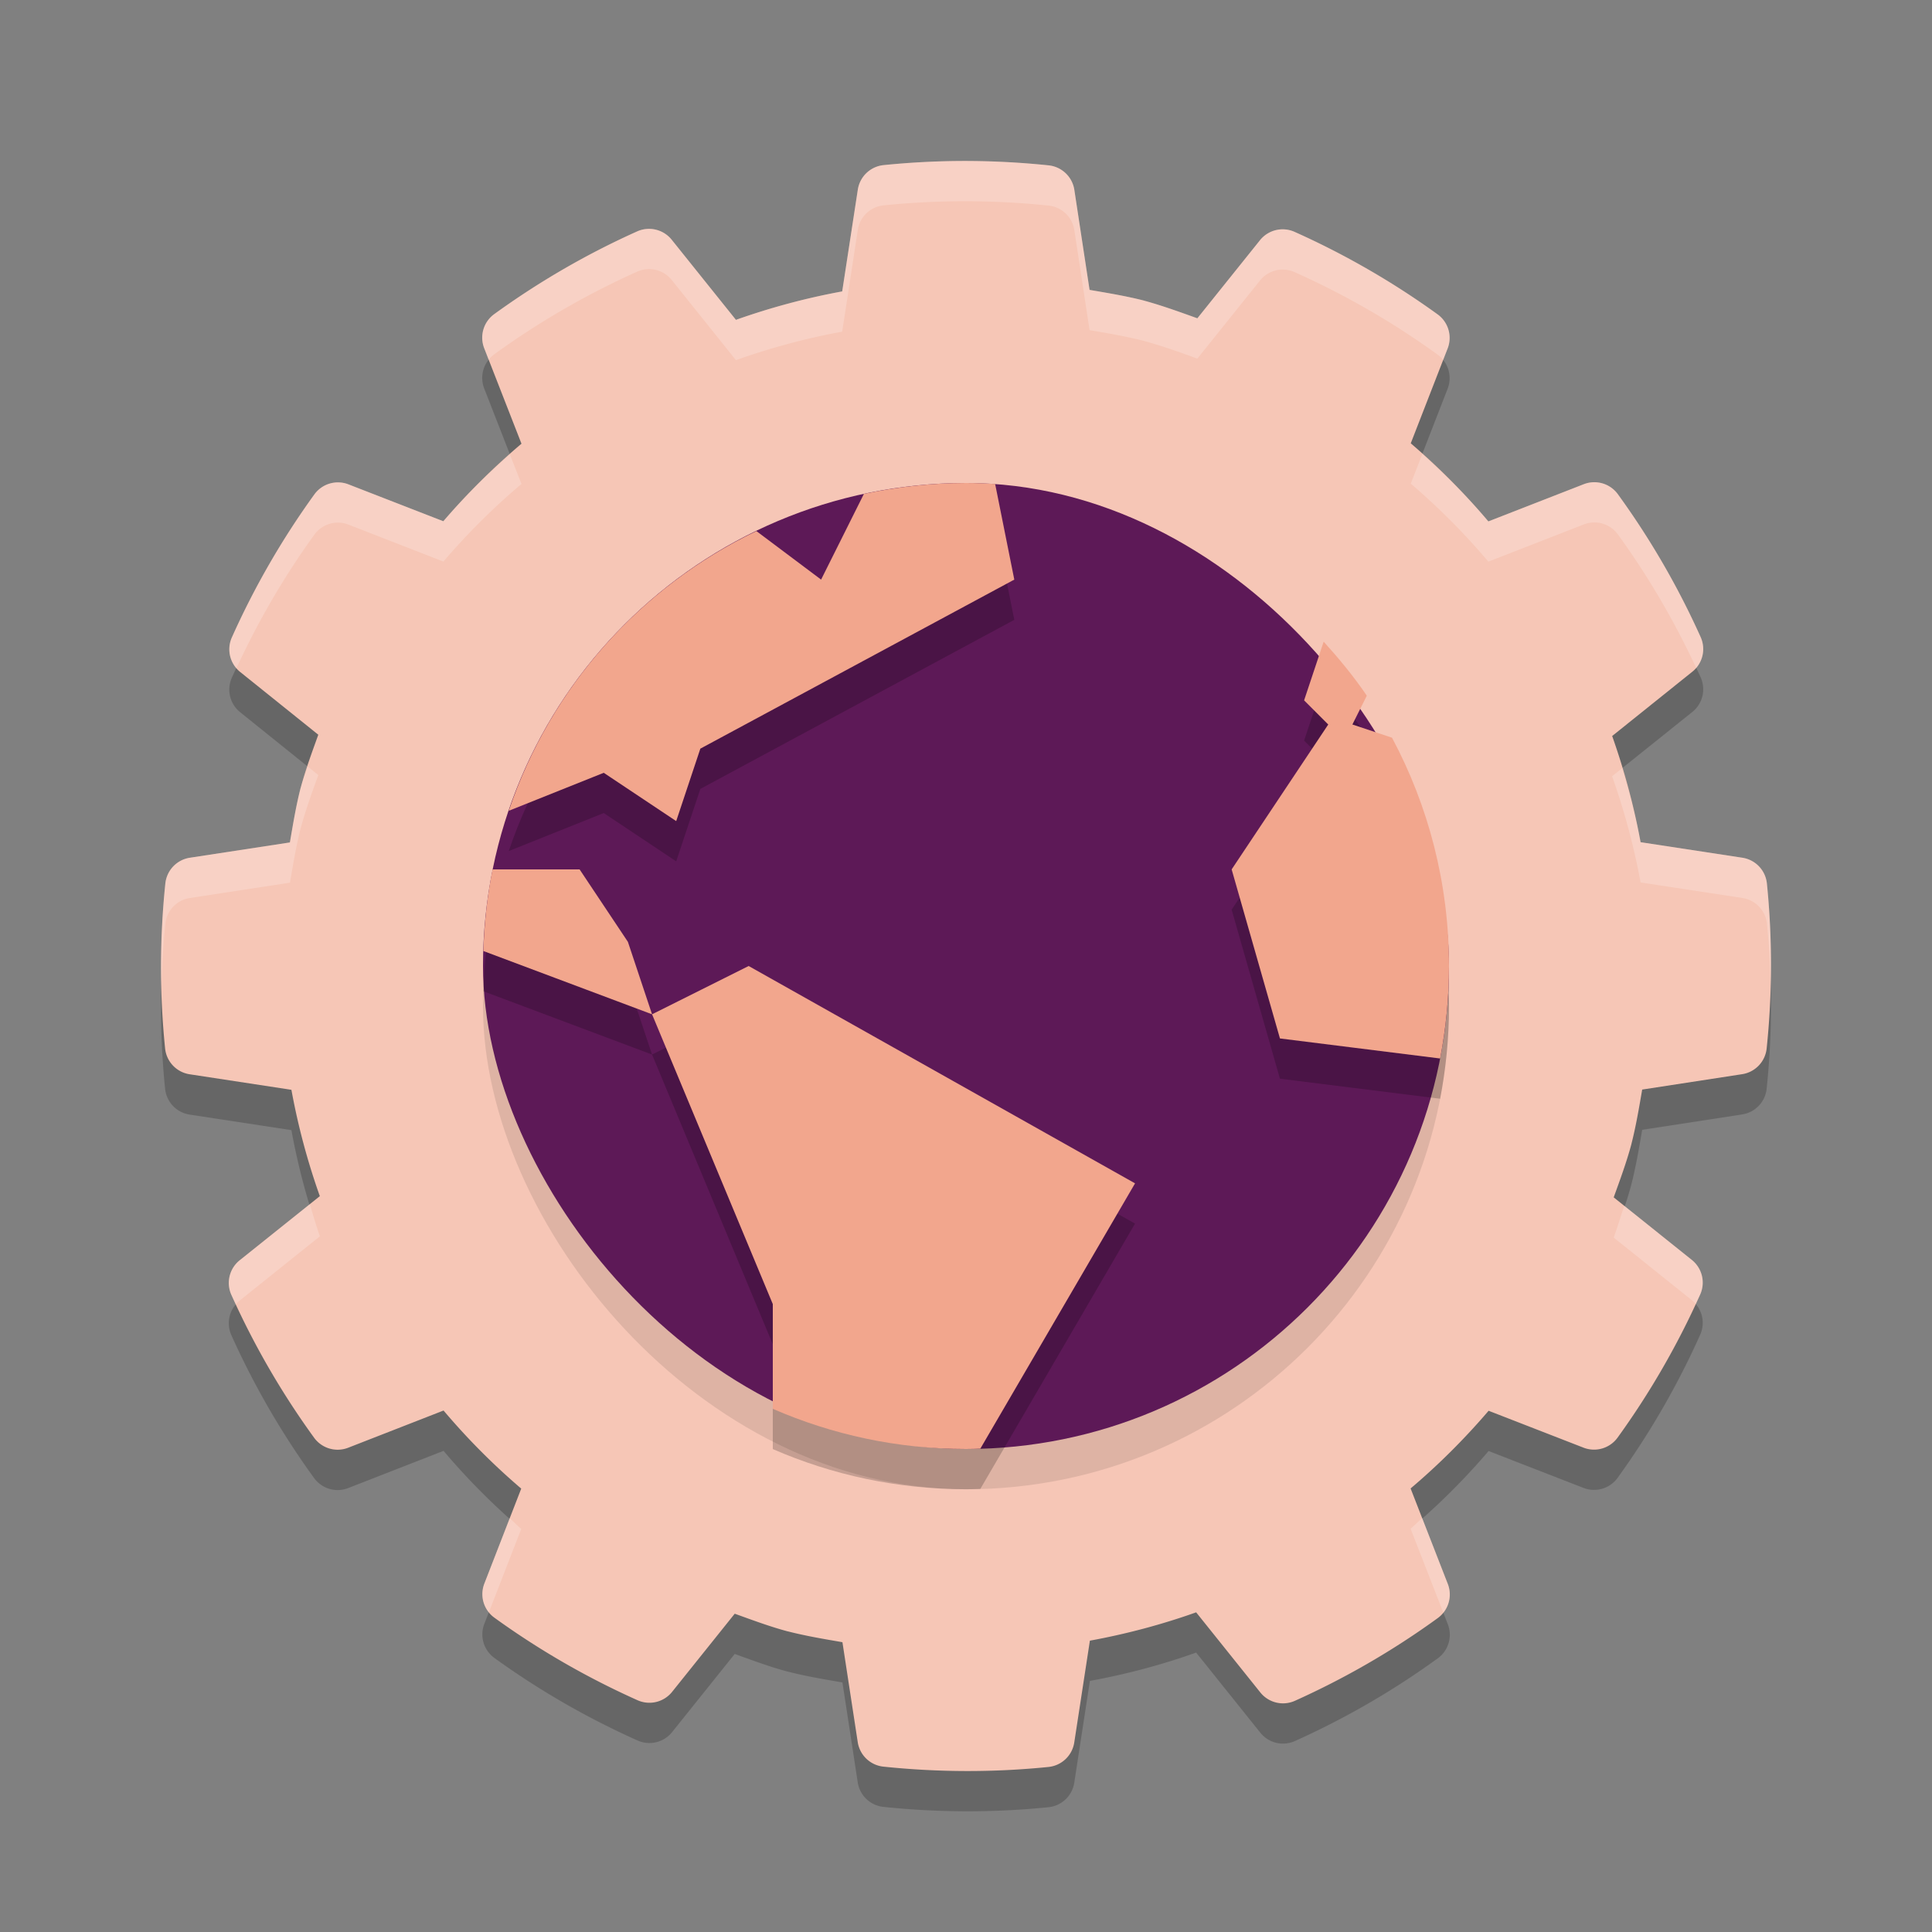 <svg xmlns="http://www.w3.org/2000/svg" width="24" height="24" version="1">
 <rect width="100%" height="100%" fill="#808080" stroke="none"/>
 <path style="opacity:0.2" d="m 11.899,2.5 c -0.308,0.003 -0.616,0.02 -0.922,0.051 a 0.361,0.361 0 0 0 -0.321,0.305 L 10.462,4.12 c -0.449,0.082 -0.89,0.2 -1.321,0.353 l -0.797,-0.995 A 0.361,0.361 0 0 0 7.914,3.375 C 7.289,3.655 6.695,4 6.14,4.402 A 0.361,0.361 0 0 0 6.015,4.826 l 0.463,1.186 C 6.129,6.307 5.805,6.628 5.507,6.975 L 4.329,6.517 A 0.361,0.361 0 0 0 3.905,6.642 C 3.504,7.197 3.16,7.793 2.88,8.419 A 0.361,0.361 0 0 0 2.984,8.848 L 3.954,9.628 C 3.876,9.845 3.797,10.061 3.736,10.284 a 0.361,0.361 0 0 0 -0.002,0.006 c -0.057,0.223 -0.094,0.449 -0.133,0.676 l -1.242,0.19 a 0.361,0.361 0 0 0 -0.305,0.32 c -0.071,0.681 -0.072,1.368 -0.003,2.049 a 0.361,0.361 0 0 0 0.305,0.321 l 1.264,0.193 c 0.082,0.449 0.2,0.89 0.353,1.321 l -0.995,0.796 a 0.361,0.361 0 0 0 -0.104,0.43 c 0.281,0.625 0.625,1.22 1.028,1.775 a 0.361,0.361 0 0 0 0.424,0.124 l 1.184,-0.462 c 0.295,0.349 0.617,0.673 0.965,0.97 L 6.017,20.171 A 0.361,0.361 0 0 0 6.142,20.596 c 0.556,0.402 1.152,0.745 1.778,1.025 A 0.361,0.361 0 0 0 8.349,21.517 l 0.778,-0.971 c 0.217,0.078 0.433,0.159 0.656,0.219 a 0.361,0.361 0 0 0 0.006,9.5e-4 c 0.223,0.057 0.449,0.095 0.676,0.134 l 0.19,1.241 a 0.361,0.361 0 0 0 0.32,0.305 c 0.681,0.071 1.368,0.073 2.049,0.004 a 0.361,0.361 0 0 0 0.321,-0.305 l 0.194,-1.264 c 0.449,-0.082 0.89,-0.199 1.32,-0.352 l 0.797,0.995 a 0.361,0.361 0 0 0 0.43,0.104 c 0.625,-0.281 1.22,-0.625 1.775,-1.028 a 0.361,0.361 0 0 0 0.124,-0.424 L 17.523,18.99 c 0.349,-0.295 0.672,-0.618 0.969,-0.965 l 1.178,0.458 a 0.361,0.361 0 0 0 0.424,-0.124 c 0.402,-0.556 0.746,-1.152 1.026,-1.778 A 0.361,0.361 0 0 0 21.016,16.151 l -0.97,-0.777 c 0.079,-0.218 0.159,-0.435 0.219,-0.658 a 0.361,0.361 0 0 0 9.5e-4,-0.005 c 0.057,-0.223 0.095,-0.449 0.134,-0.676 l 1.241,-0.191 a 0.361,0.361 0 0 0 0.305,-0.319 c 0.071,-0.681 0.072,-1.368 0.003,-2.049 a 0.361,0.361 0 0 0 -0.305,-0.321 l -1.264,-0.193 c -0.082,-0.449 -0.2,-0.889 -0.353,-1.32 L 21.023,8.844 A 0.361,0.361 0 0 0 21.126,8.414 C 20.845,7.789 20.501,7.195 20.098,6.64 A 0.361,0.361 0 0 0 19.674,6.515 l -1.185,0.462 C 18.194,6.628 17.872,6.304 17.525,6.007 l 0.458,-1.178 A 0.361,0.361 0 0 0 17.858,4.405 C 17.303,4.004 16.707,3.66 16.081,3.38 A 0.361,0.361 0 0 0 15.652,3.484 L 14.874,4.454 C 14.656,4.376 14.44,4.297 14.217,4.236 a 0.361,0.361 0 0 0 -0.006,-0.002 C 13.988,4.177 13.762,4.14 13.535,4.101 L 13.346,2.859 A 0.361,0.361 0 0 0 13.026,2.554 c -0.374,-0.039 -0.75,-0.057 -1.127,-0.054 z"/>
 <path style="fill:#f6c6b6" d="m 11.899,2 c -0.308,0.003 -0.616,0.02 -0.922,0.051 a 0.361,0.361 0 0 0 -0.321,0.305 L 10.462,3.62 C 10.013,3.702 9.572,3.821 9.142,3.973 L 8.344,2.978 A 0.361,0.361 0 0 0 7.914,2.875 C 7.289,3.155 6.695,3.5 6.14,3.902 A 0.361,0.361 0 0 0 6.015,4.326 L 6.478,5.512 C 6.129,5.807 5.805,6.128 5.507,6.475 L 4.329,6.017 A 0.361,0.361 0 0 0 3.905,6.142 C 3.504,6.697 3.16,7.293 2.88,7.919 a 0.361,0.361 0 0 0 0.104,0.429 l 0.97,0.779 c -0.078,0.217 -0.158,0.433 -0.218,0.656 a 0.361,0.361 0 0 0 -0.002,0.006 c -0.057,0.223 -0.094,0.449 -0.133,0.676 l -1.242,0.19 a 0.361,0.361 0 0 0 -0.305,0.32 c -0.071,0.681 -0.072,1.368 -0.003,2.049 a 0.361,0.361 0 0 0 0.305,0.321 l 1.264,0.193 c 0.082,0.449 0.2,0.89 0.353,1.321 l -0.995,0.796 a 0.361,0.361 0 0 0 -0.104,0.43 c 0.281,0.625 0.625,1.22 1.028,1.775 a 0.361,0.361 0 0 0 0.424,0.124 l 1.184,-0.462 c 0.295,0.349 0.617,0.673 0.965,0.97 L 6.017,19.671 a 0.361,0.361 0 0 0 0.125,0.425 c 0.556,0.402 1.152,0.745 1.778,1.025 A 0.361,0.361 0 0 0 8.349,21.017 l 0.778,-0.971 c 0.217,0.078 0.433,0.159 0.656,0.219 a 0.361,0.361 0 0 0 0.006,9.5e-4 c 0.223,0.057 0.449,0.095 0.676,0.134 l 0.19,1.241 a 0.361,0.361 0 0 0 0.32,0.305 c 0.681,0.071 1.368,0.073 2.049,0.004 a 0.361,0.361 0 0 0 0.321,-0.305 l 0.194,-1.264 c 0.449,-0.082 0.89,-0.199 1.32,-0.352 l 0.797,0.995 a 0.361,0.361 0 0 0 0.43,0.104 c 0.625,-0.281 1.22,-0.625 1.775,-1.028 a 0.361,0.361 0 0 0 0.124,-0.424 L 17.523,18.49 c 0.349,-0.295 0.672,-0.618 0.969,-0.965 l 1.178,0.458 a 0.361,0.361 0 0 0 0.424,-0.124 c 0.402,-0.556 0.746,-1.152 1.026,-1.778 a 0.361,0.361 0 0 0 -0.104,-0.43 l -0.97,-0.777 c 0.079,-0.218 0.159,-0.435 0.219,-0.658 a 0.361,0.361 0 0 0 9.5e-4,-0.005 c 0.057,-0.223 0.095,-0.449 0.134,-0.676 l 1.241,-0.191 a 0.361,0.361 0 0 0 0.305,-0.319 c 0.071,-0.681 0.072,-1.368 0.003,-2.049 A 0.361,0.361 0 0 0 21.644,10.655 L 20.38,10.462 C 20.298,10.013 20.179,9.573 20.027,9.143 L 21.023,8.344 A 0.361,0.361 0 0 0 21.126,7.914 C 20.845,7.289 20.501,6.695 20.098,6.14 A 0.361,0.361 0 0 0 19.674,6.015 l -1.185,0.462 C 18.194,6.128 17.872,5.804 17.525,5.507 l 0.458,-1.178 A 0.361,0.361 0 0 0 17.858,3.905 C 17.303,3.504 16.707,3.16 16.081,2.88 A 0.361,0.361 0 0 0 15.652,2.984 L 14.874,3.954 C 14.656,3.876 14.44,3.797 14.217,3.736 a 0.361,0.361 0 0 0 -0.006,-0.002 C 13.988,3.677 13.762,3.64 13.535,3.601 L 13.346,2.359 A 0.361,0.361 0 0 0 13.026,2.054 c -0.374,-0.039 -0.75,-0.057 -1.127,-0.054 z"/>
 <rect style="opacity:0.1" width="12" height="12" x="6" y="6.5" rx="6"/>
 <rect style="fill:#5d1957" width="12" height="12" x="6" y="6" rx="6"/>
 <path style="opacity:0.2" d="m 12,6.5 c -0.436,0 -0.859,0.048 -1.268,0.135 L 10.2,7.7 9.396,7.097 C 7.954,7.79 6.837,9.039 6.32,10.572 L 7.5,10.1 8.4,10.7 8.7,9.8 12.6,7.7 12.362,6.512 C 12.242,6.505 12.122,6.5 12,6.5 M 16.443,8.471 16.2,9.2 l 0.3,0.3 -1.2,1.8 0.6,2.1 1.99,0.249 C 17.961,13.277 18,12.894 18,12.5 18,11.473 17.743,10.508 17.292,9.664 L 16.8,9.5 16.979,9.142 C 16.818,8.904 16.635,8.683 16.443,8.471 M 6.119,11.3 c -0.066,0.329 -0.104,0.668 -0.114,1.014 L 8.1,13.1 7.8,12.2 7.2,11.3 Z M 8.1,13.1 9.6,16.7 v 1.301 C 10.335,18.321 11.145,18.5 12,18.5 c 0.06,0 0.118,-0.002 0.178,-0.004 L 14.1,15.2 9.3,12.5 Z"/>
 <path style="fill:#f2a68d" d="m 12,6 c -0.436,0 -0.859,0.048 -1.268,0.135 L 10.2,7.2 9.396,6.597 C 7.954,7.29 6.837,8.539 6.32,10.072 L 7.5,9.6 8.4,10.2 8.7,9.3 12.6,7.2 12.362,6.012 C 12.242,6.005 12.122,6 12,6 M 16.443,7.971 16.2,8.7 l 0.3,0.3 -1.2,1.8 0.6,2.1 1.99,0.249 C 17.961,12.777 18,12.394 18,12 18,10.973 17.743,10.008 17.292,9.164 L 16.8,9 16.979,8.642 C 16.818,8.404 16.635,8.183 16.443,7.971 M 6.119,10.8 c -0.066,0.329 -0.104,0.668 -0.114,1.014 L 8.1,12.6 7.8,11.7 7.2,10.8 Z M 8.1,12.6 9.6,16.2 v 1.301 C 10.335,17.821 11.145,18 12,18 c 0.06,0 0.118,-0.002 0.178,-0.004 L 14.1,14.7 9.3,12 Z"/>
 <path style="opacity:0.2;fill:#ffffff" d="m 11.899,2 c -0.308,0.003 -0.616,0.02 -0.923,0.051 A 0.361,0.361 0 0 0 10.656,2.356 l -0.194,1.264 c -0.449,0.082 -0.89,0.201 -1.32,0.354 L 8.345,2.979 A 0.361,0.361 0 0 0 7.914,2.875 C 7.289,3.156 6.695,3.499 6.14,3.901 A 0.361,0.361 0 0 0 6.015,4.326 L 6.07,4.469 A 0.361,0.361 0 0 1 6.14,4.401 C 6.695,3.999 7.289,3.656 7.914,3.375 A 0.361,0.361 0 0 1 8.345,3.479 L 9.142,4.474 C 9.572,4.321 10.013,4.202 10.462,4.12 L 10.656,2.856 A 0.361,0.361 0 0 1 10.977,2.551 c 0.306,-0.031 0.615,-0.048 0.923,-0.051 0.376,-0.003 0.752,0.015 1.127,0.054 a 0.361,0.361 0 0 1 0.319,0.306 l 0.189,1.241 c 0.227,0.039 0.453,0.077 0.676,0.134 a 0.361,0.361 0 0 1 0.006,0.002 c 0.223,0.061 0.44,0.139 0.657,0.218 l 0.778,-0.97 A 0.361,0.361 0 0 1 16.081,3.38 c 0.626,0.28 1.222,0.623 1.777,1.025 a 0.361,0.361 0 0 1 0.07,0.066 l 0.055,-0.142 a 0.361,0.361 0 0 0 -0.125,-0.425 C 17.303,3.503 16.707,3.16 16.081,2.88 a 0.361,0.361 0 0 0 -0.429,0.104 l -0.778,0.97 C 14.657,3.876 14.44,3.797 14.217,3.736 a 0.361,0.361 0 0 0 -0.006,-0.002 C 13.988,3.677 13.762,3.64 13.535,3.601 L 13.346,2.359 A 0.361,0.361 0 0 0 13.026,2.054 c -0.374,-0.039 -0.75,-0.057 -1.127,-0.054 z m 5.769,3.641 -0.143,0.367 c 0.347,0.297 0.669,0.62 0.964,0.969 l 1.185,-0.462 a 0.361,0.361 0 0 1 0.425,0.125 c 0.377,0.52 0.701,1.076 0.972,1.658 A 0.361,0.361 0 0 0 21.126,7.914 C 20.845,7.289 20.501,6.695 20.099,6.14 a 0.361,0.361 0 0 0 -0.425,-0.125 l -1.185,0.462 C 18.236,6.178 17.959,5.902 17.668,5.641 Z M 6.334,5.644 C 6.041,5.903 5.763,6.177 5.508,6.475 L 4.329,6.017 a 0.361,0.361 0 0 0 -0.424,0.125 C 3.503,6.697 3.16,7.293 2.88,7.919 a 0.361,0.361 0 0 0 0.057,0.382 C 3.206,7.718 3.529,7.162 3.905,6.642 a 0.361,0.361 0 0 1 0.424,-0.125 L 5.508,6.976 C 5.805,6.629 6.129,6.307 6.478,6.012 Z M 3.823,9.522 C 3.794,9.61 3.76,9.695 3.736,9.783 a 0.361,0.361 0 0 0 -0.002,0.006 C 3.677,10.012 3.64,10.238 3.602,10.465 l -1.242,0.19 a 0.361,0.361 0 0 0 -0.306,0.32 c -0.045,0.427 -0.057,0.855 -0.047,1.283 0.007,-0.261 0.02,-0.523 0.047,-0.783 a 0.361,0.361 0 0 1 0.306,-0.32 l 1.242,-0.19 c 0.039,-0.226 0.076,-0.453 0.133,-0.676 a 0.361,0.361 0 0 1 0.002,-0.006 C 3.797,10.06 3.876,9.845 3.954,9.628 Z m 16.328,0.021 -0.125,0.1 c 0.153,0.43 0.271,0.87 0.354,1.319 l 1.264,0.193 a 0.361,0.361 0 0 1 0.306,0.321 c 0.026,0.255 0.038,0.51 0.044,0.766 0.011,-0.422 -0.001,-0.845 -0.044,-1.266 a 0.361,0.361 0 0 0 -0.306,-0.321 L 20.38,10.462 C 20.323,10.151 20.242,9.845 20.151,9.543 Z M 3.849,14.958 2.979,15.655 A 0.361,0.361 0 0 0 2.874,16.085 c 0.018,0.039 0.038,0.077 0.056,0.116 a 0.361,0.361 0 0 1 0.049,-0.046 l 0.995,-0.797 c -0.047,-0.132 -0.085,-0.266 -0.125,-0.4 z m 16.328,0.021 c -0.044,0.131 -0.084,0.264 -0.131,0.395 l 0.97,0.777 a 0.361,0.361 0 0 1 0.049,0.047 c 0.018,-0.039 0.038,-0.078 0.056,-0.117 a 0.361,0.361 0 0 0 -0.104,-0.43 z m -2.51,3.879 c -0.049,0.043 -0.094,0.09 -0.144,0.132 l 0.406,1.042 a 0.361,0.361 0 0 0 0.056,-0.357 z m -11.335,0.002 -0.315,0.812 a 0.361,0.361 0 0 0 0.056,0.357 l 0.402,-1.036 c -0.049,-0.042 -0.094,-0.089 -0.143,-0.133 z"/>
</svg>
